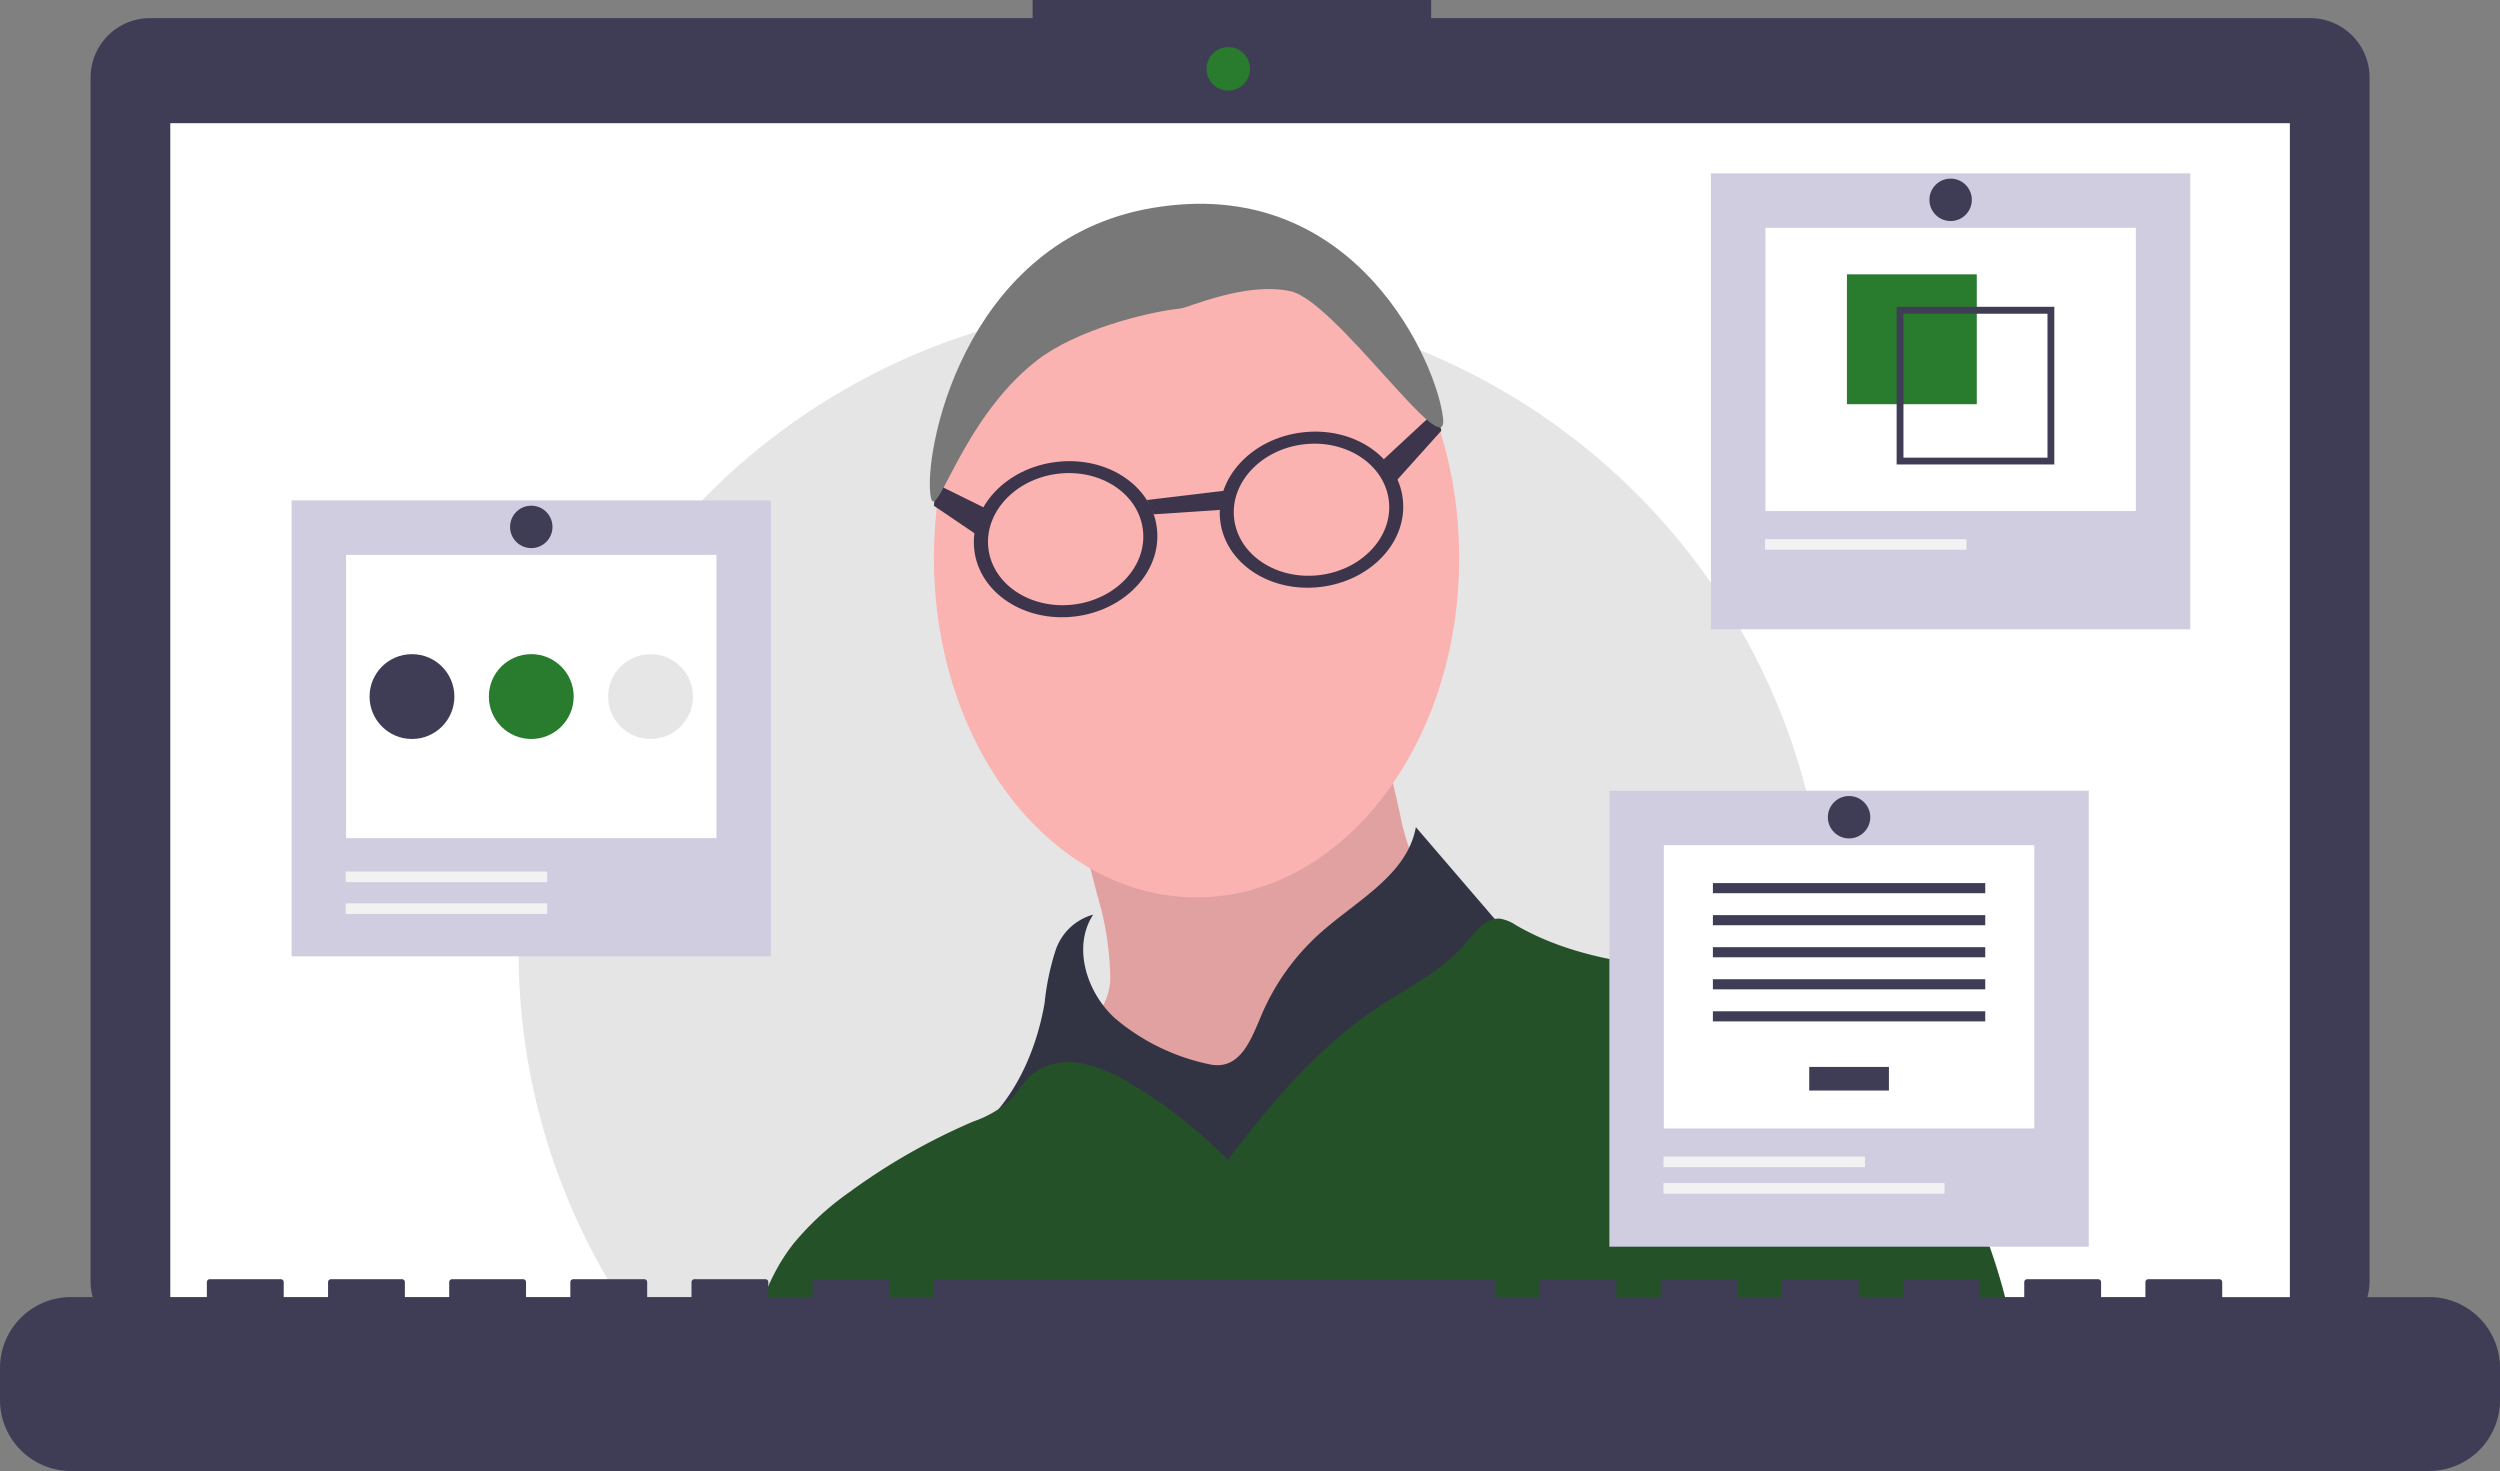 <svg xmlns="http://www.w3.org/2000/svg" xmlns:xlink="http://www.w3.org/1999/xlink" width="303.903" height="178.819" viewBox="0 0 303.903 178.819"><rect x="0" y="0" width="303.903" height="178.819" fill="#808080" stroke="none"/><defs><style>.a,.c{fill:#fff;}.a{stroke:#707070;}.b{fill:#3f3d56;}.d{clip-path:url(#a);}.e{fill:#e5e5e5;}.f{fill:#323444;}.g{fill:#fbb3b2;}.h{fill:#105014;}.i{fill:#3c354c;}.j{opacity:0.1;}.k{fill:#255128;}.l{fill:#787878;}.m{fill:#297b2e;}.n{fill:#d0cde1;}.o{fill:#f2f2f2;}.p{fill:#e6e6e6;}</style><clipPath id="a"><rect class="a" width="257" height="142" transform="translate(-0.058 0.363)"/></clipPath></defs><g transform="translate(-41.763 0)"><path class="b" d="M540.976,234.492H434.13v-2.2H385.682v2.2H278.395a7.227,7.227,0,0,0-7.227,7.227V388.025a7.227,7.227,0,0,0,7.227,7.227H540.976a7.227,7.227,0,0,0,7.228-7.228V241.719a7.227,7.227,0,0,0-7.228-7.228Z" transform="translate(-218.393 -232.29)"/><rect class="c" width="257.657" height="145.345" transform="translate(62.464 14.975)"/><g class="d" transform="translate(57.86 16.336)"><ellipse class="e" cx="79.5" cy="79" rx="79.5" ry="79" transform="translate(46.942 20.363)"/><g transform="translate(70.787 5.492)"><g transform="translate(0 4.798)"><path class="f" d="M784.22,775.135c-2.952,1.851-6.326,2.894-9.372,4.522s-6.01,4.077-6.877,7.451a4.686,4.686,0,0,0,.152,3.187,6.187,6.187,0,0,0,3.281,2.6,49.782,49.782,0,0,0,39.377.445,51.782,51.782,0,0,1,6.8-2.695,44.15,44.15,0,0,1,8.705-.891,66.978,66.978,0,0,0,9.149-1.171,8.048,8.048,0,0,0,4.148-1.722,7.7,7.7,0,0,0,1.863-4.475,36.846,36.846,0,0,0-5.858-26.1,8.819,8.819,0,0,0-2.554-2.706,9.851,9.851,0,0,0-4.065-1.09c-5.858-.715-12-2.027-17.913-2.167-4.241-.094-6.374,1.922-9.372,4.839C795.479,761.357,791.859,770.366,784.22,775.135Z" transform="translate(-767.762 -221.487)"/><path class="f" d="M855.6,774.35c0,5.741.691,11.821,4.17,16.4a21.67,21.67,0,0,0,5.694,4.979c7.358,4.686,17.105,6.409,24.861,2.437a7.38,7.38,0,0,0,3.092-2.6c1.172-2.039.551-4.581-.105-6.83l-11.224-38.9c-7.252,1.113-17.913,1.9-24.357,5.577C853.059,758.076,855.6,769.218,855.6,774.35Z" transform="translate(-752.809 -221.569)"/><path class="g" d="M777.03,567.878c-.68,2.144-3.14,3.14-4.487,4.944-1.582,2.12-1.418,5.061-.844,7.639a20.2,20.2,0,0,0,5.143,10.134,12.149,12.149,0,0,0,10.544,3.585c3.773-.714,7.03-4.054,7.158-7.885a14.912,14.912,0,0,0-1.1-5.073l-7.99-23.1a.874.874,0,0,0-1.441-.633c-1.886.89-5.67,1.828-6.772,3.784S777.827,565.758,777.03,567.878Z" transform="translate(-767.156 -254.603)"/><path class="f" d="M773,568.142c2.917-.457,5.471-2.168,8.2-3.292s6.151-1.558,8.447.316c.656.539,1.289,1.277,2.144,1.266a83.866,83.866,0,0,0-5.249-16.683,1.3,1.3,0,0,0-.457-.645,1.327,1.327,0,0,0-1,0l-7.885,2.062c-2.917.762-3.257.528-3.035,3.4C774.23,555.841,774.886,568.142,773,568.142Z" transform="translate(-766.863 -256.027)"/><path class="h" d="M772.95,423.008c-1.172,1.8-1.172,4.054-1.172,6.174,0,10.368.106,20.8,1.64,31.059.363,2.461.82,4.921,1.055,7.4a85.536,85.536,0,0,1,.164,10.392l-1.172,45.106c-.141,5.518-.422,11.447-3.831,15.782a7.546,7.546,0,0,0-1.371,5c.891,11.317,2.765,22.541,4.628,33.73a20.843,20.843,0,0,1,18.91.9,208.156,208.156,0,0,0,9.712-57.408c.27-9.595-.14-19.249,1.336-28.727,2.472-15.957,1.464-32.324-.352-48.374-.574-5.085-1.793-10.322-5.049-14.258a21.62,21.62,0,0,0-11.716-6.748C781.4,421.906,777.519,423.078,772.95,423.008Z" transform="translate(-767.68 -277.725)"/><path class="i" d="M785.041,536.9a206.909,206.909,0,0,0,12.325,119.782,32.487,32.487,0,0,1,2.859,8.857c.644,5.741-2,11.259-3.514,16.812-3.515,12.63-1.489,26.079.761,39q1.406,8.084,2.894,16.156c.972,5.248,1.91,10.954-.527,15.711,2.1,8.74,3.339,17.4,5.436,26.138a4.967,4.967,0,0,1,.2,2.145,6.31,6.31,0,0,1-2.144,2.87,12.817,12.817,0,0,0-3.269,12.266c5.354-3.843,12.817-2.5,18.932,0s12.138,5.858,18.746,5.858c-.96-7.756-1.886-15.9.973-23.174,1.663-4.218,4.592-8.2,4.51-12.712-.082-4.042-2.554-7.65-3.152-11.645a29.5,29.5,0,0,1,.281-7.451c1.57-14.34-.21-28.821-1.991-43.138a25.809,25.809,0,0,0-1.968-8.2c-.832-1.687-2.074-3.3-2.051-5.19,0-2.191,1.769-3.972,2.425-6.057,1.172-3.843-.984-9.068,2.261-11.447,8.553-6.279,5.272-21.275,5.085-31.878q-.223-13.719-1.172-27.415a116.779,116.779,0,0,1,6.467,47.262c-.375,5.249-1.066,10.767.984,15.617,1.57,3.726,4.686,6.8,5.53,10.743.527,2.437.152,4.956.27,7.439s.96,5.19,3.1,6.444c.164,11.294,1.172,23.373,1.348,34.667a85.505,85.505,0,0,0,1.406,17.222,21.887,21.887,0,0,1,.867,5.553,23.176,23.176,0,0,1-1.851,6.831,39.167,39.167,0,0,0,5.858,36.143c2.765-4.909,8.529-7.51,14.152-7.92s11.177,1.008,16.625,2.437a32.557,32.557,0,0,1,3.889-19.8,16.212,16.212,0,0,0,2.051-4.405c.632-2.976-.844-5.94-1.64-8.881-1.3-4.686-.844-9.736-.539-14.632a231.546,231.546,0,0,0-2.167-49.113,41.559,41.559,0,0,0-2.238-9.373c-.422-1.078-.937-2.109-1.289-3.2a25.235,25.235,0,0,1-.937-6l-1.348-18.745c-.949-13.134,3.362-26.1,6.374-38.92,1.347-5.741,2.812-11.47,3.713-17.3,1.23-7.944,1.429-16.062,3.234-23.9,1.617-7.03,4.534-13.883,5.144-21.089.937-11.165-3.7-21.956-8.2-32.2-1.874-4.217-8.962-3.8-13.52-4.546-32.324-5.308-66.37-5.342-96.854,6.62A24.1,24.1,0,0,0,785.041,536.9Z" transform="translate(-765.454 -260.812)"/><path class="g" d="M805.068,358.516l3.585,13.942a37.223,37.223,0,0,1,1.605,9.853,7.279,7.279,0,0,1-.785,3.515,8.388,8.388,0,0,1-2.226,2.273c-2.449,1.863-4.148,6.21-6.948,7.5,1.441,2.507,3.433.879,6.034,2.132,4.58,2.226,8.775,5.425,13.742,6.526,4.687,1.031,9.607.059,14.259-1.172,6.6-1.793,13.156-4.265,18.464-8.588s8.33-8.143,8.306-14.973c-5.858.691-11.071-5.225-13.66-10.544a28.666,28.666,0,0,1-1.969-6.315l-3.14-13.813c-3.42.75-6.209,3.2-9.478,4.475s-7.135,1.394-10.767,1.558a115.977,115.977,0,0,0-19.167,2.484c-.867.176-1.956.727-1.745,1.57" transform="translate(-762.179 -290.37)"/><path class="j" d="M805.068,358.516l3.585,13.942a37.223,37.223,0,0,1,1.605,9.853,7.279,7.279,0,0,1-.785,3.515,8.388,8.388,0,0,1-2.226,2.273c-2.449,1.863-4.148,6.21-6.948,7.5,1.441,2.507,3.433.879,6.034,2.132,4.58,2.226,8.775,5.425,13.742,6.526,4.687,1.031,9.607.059,14.259-1.172,6.6-1.793,13.156-4.265,18.464-8.588s8.33-8.143,8.306-14.973c-5.858.691-11.071-5.225-13.66-10.544a28.666,28.666,0,0,1-1.969-6.315l-3.14-13.813c-3.42.75-6.209,3.2-9.478,4.475s-7.135,1.394-10.767,1.558a115.977,115.977,0,0,0-19.167,2.484c-.867.176-1.956.727-1.745,1.57" transform="translate(-762.179 -290.37)"/><ellipse class="g" cx="31.925" cy="41.227" rx="31.925" ry="41.227" transform="translate(26.646 0)"/><path class="f" d="M830.076,384.056a28.118,28.118,0,0,1,7.03-9.373c4.37-3.831,10.345-6.936,11.376-12.653l9.466,11.025a5.093,5.093,0,0,1,1.172,1.8,4.548,4.548,0,0,1-.891,3.644c-2.343,3.737-6.034,6.408-9.525,9.115a289.363,289.363,0,0,0-22.951,20.245,2.344,2.344,0,0,1-1.23.75,2.217,2.217,0,0,1-1.277-.363,53.3,53.3,0,0,1-16.367-13.309c-.34-.41-.762-.879-1.312-.843a1.688,1.688,0,0,0-.879.457c-3.152,2.577-6.6,5.659-10.638,5.26,5.237-3.761,8.2-10.04,9.3-16.4A31,31,0,0,1,804.688,377a6.69,6.69,0,0,1,4.57-4.335c-2.554,3.9-.809,9.431,2.624,12.582a25.871,25.871,0,0,0,11.622,5.635C827.487,391.636,828.658,387.125,830.076,384.056Z" transform="translate(-763.251 -288.108)"/><path class="f" d="M792.486,540.623c4.417,1.09,8.6,2.941,12.887,4.311a61.583,61.583,0,0,0,24.193,2.542,13.066,13.066,0,0,0,7.03-2.237c.55-.445,1.054-.973,1.64-1.383a11.466,11.466,0,0,1,3.152-1.3c10.744-3.363,19.741-10.615,28.469-17.714.281-.234.6-.527.574-.9a1.171,1.171,0,0,0-.351-.668L865.487,518c-12.044,2.05-24.381,1.277-36.6.972a53.111,53.111,0,0,0-7.521.2c-2.414.281-4.792.89-7.17,1.405-9.033,1.968-18.265,2.719-27.415,4.007a4.237,4.237,0,0,0-1.817.563,4.087,4.087,0,0,0-.972,1.077l-3.21,4.511a14.181,14.181,0,0,0-2.695,5.167c-.749,3.514.82,4.686,3.808,4.229A27.807,27.807,0,0,1,792.486,540.623Z" transform="translate(-766.022 -261.347)"/><path class="k" d="M829.612,400.867a57.049,57.049,0,0,0-12.079-9.431,17.113,17.113,0,0,0-5.858-2.343,7.311,7.311,0,0,0-6,1.476c-1.042.926-1.7,2.214-2.706,3.187a13.458,13.458,0,0,1-4.288,2.425,76.069,76.069,0,0,0-15.066,8.588,34.568,34.568,0,0,0-6.831,6.3c-5.307,6.8-6.1,16.039-5.963,24.661.106,6,5.858,10.451,9.818,14.938a110.081,110.081,0,0,1,10.052,14.059c2.132,3.374,4.359,7.029,4.089,11.048-.223,3.292-2.144,6.385-1.839,9.666.106,1.172.48,2.25.586,3.386.211,2.343-.714,4.687-.949,7.03-.317,3.315.762,6.608.82,9.947a31.659,31.659,0,0,1-.867,6.783c-2.249,10.708-5.073,21.475-4.5,32.406l-6.491,1.172a5.483,5.483,0,0,1-1.253,8.752c10.134,3.386,21.088,1.675,31.831,1.663,8.892,0,17.75,1.172,26.63,1.008s18.043-1.769,25.365-6.8c1.992-1.359,3.819-2.952,5.916-4.136a29.179,29.179,0,0,1,8.963-2.929,88.948,88.948,0,0,1,17.573-1.57c2.883,0,6.022.117,8.319-1.617,2.53-1.921,3.174-5.4,3.514-8.552.34-3.327.55-6.666.609-10.005a43.123,43.123,0,0,0-.41-7.779,51.022,51.022,0,0,0-1.371-5.577l-4.417-15.559c-1.827-6.42.715-13.461,1.254-20.116.129-1.57.152-3.4-1.055-4.405-.433-.363-1.031-.609-1.171-1.172a2,2,0,0,1,.281-1.57c2.343-4.686,5.858-8.822,9.068-13.051a266.725,266.725,0,0,0,15-23.045,74.15,74.15,0,0,0-19.846-44.379c-2.343-2.542-5.026-4.979-8.307-6.127a24.6,24.6,0,0,0-6.608-1.066c-9.184-.621-18.745-1.171-26.746-5.788a5.086,5.086,0,0,0-1.91-.808c-1.769-.2-3.057,1.546-4.206,2.929-2.952,3.515-7.3,5.53-11.118,8.119C840.32,387.429,834.755,394.083,829.612,400.867Z" transform="translate(-767.239 -286.479)"/><path class="k" d="M910.8,427.236c1.828,5.788,1.652,11.973,2.25,18.007a70,70,0,0,0,1.91,10.79,17.228,17.228,0,0,0,2.226,5.495c1.055,1.546,2.566,2.8,3.234,4.546a10.967,10.967,0,0,1,.48,3.656l.141,8.084a29.076,29.076,0,0,1-1.91,12.582l-5.05,15.36c-2.729,8.318-5.529,16.765-10.45,24.005a6.926,6.926,0,0,1-3.011,2.824,14.631,14.631,0,0,1-3.035.469,7.8,7.8,0,0,0-6.432,7.58,17.773,17.773,0,0,0-4.323-4.417l-10.274-8.2c-3.515-2.859-7.182-5.764-11.447-7.416a31.035,31.035,0,0,0,21.58-26.08,11.71,11.71,0,0,1,1.172-5.131c.855-1.383,2.436-2.437,2.554-4.065.14-2.05-2.179-3.6-2.179-5.647,0-1.359,1.007-2.484,1.453-3.761a9.445,9.445,0,0,0,0-4.815l-1.418-7.873a6.012,6.012,0,0,0-.7-2.249,14.539,14.539,0,0,0-1.758-1.851c-2.436-2.729-1.359-7.029,0-10.392a99.352,99.352,0,0,1,11.974-21.006,71.863,71.863,0,0,0,4.768-6.819c1.241-2.156,1.523-5.143,2.835-7.029C907.076,418.309,909.36,422.679,910.8,427.236Z" transform="translate(-751.059 -279.212)"/><path class="f" d="M865.773,505.537a5.634,5.634,0,0,0-1.336,1.406,11.846,11.846,0,0,1-5.307,3.784c1.171.844,2.237,1.675,3.339,2.531a146.3,146.3,0,0,1,22.26,21.288c.738-2.637,5.155-2.449,6.233-4.968a4.862,4.862,0,0,0,.234-2.249,68.528,68.528,0,0,0-1.687-11.716,13.263,13.263,0,0,0-2.344-5.483c-1.64-1.98-4.194-2.929-6.631-3.749C876.844,505.092,869.522,503.276,865.773,505.537Z" transform="translate(-752.085 -263.67)"/><path class="g" d="M855.074,513.789c-3.514,2.6-6.6,5.858-10.544,7.638-2.789,1.265-5.964,1.816-8.4,3.7,1.324,2.917,4.769,4.428,7.967,4.311a18.931,18.931,0,0,0,8.916-3.269c2.1-1.289,4.557-2.788,6.842-1.886.352,1.781-1.172,3.456-1.172,5.26s1.5,3.117,2.976,4.065c7.03,4.534,16.074,4.159,24.451,3.632a2.2,2.2,0,0,0,1.348-.4,2.121,2.121,0,0,0,.5-1.546c.105-1.852.152-3.691.164-5.542a7.943,7.943,0,0,0-3.4-7.826,95.579,95.579,0,0,0-14.645-10.368C864.927,508.575,859.7,510.344,855.074,513.789Z" transform="translate(-756.031 -262.713)"/><path class="i" d="M829.579,326.136c-6.133.732-10.595,5.525-9.973,10.732s6.091,8.8,12.224,8.053S842.425,339.4,841.8,334.2,835.712,325.4,829.579,326.136Zm2.086,17.349c-5.193.622-9.821-2.431-10.36-6.823s3.26-8.454,8.44-9.075,9.821,2.431,10.36,6.824S836.844,342.863,831.664,343.485Z" transform="translate(-758.162 -300.199)"/><path class="i" d="M807.939,328.736c-6.133.732-10.595,5.525-9.973,10.719s6.091,8.8,12.224,8.067,10.594-5.525,9.973-10.732S814.071,328,807.939,328.736Zm2.086,17.335c-5.193.622-9.821-2.431-10.346-6.81s3.246-8.453,8.439-9.089,9.821,2.431,10.346,6.824S815.2,345.45,810.025,346.071Z" transform="translate(-766.413 -299.208)"/><path class="i" d="M663.119,259.64l5.773,2.846-.569,3.508-5.443-3.688Z" transform="translate(-636.234 -227.446)"/><path class="i" d="M714.558,253.18l-6.388,5.926,1.1,3.094,5.893-6.561Z" transform="translate(-626.836 -229.909)"/><path class="i" d="M687.31,261.369l9.351-1.119-.484,2.321-8.025.538Z" transform="translate(-634.789 -227.214)"/></g><path class="l" d="M31.487.025C55.762-.873,62.919,22.778,62.919,29.2c0,5.985-11.486-15.546-16.8-17.3s-12.471.683-13.563.683c-4.158,0-12.923,1.294-17.962,4.436C4.427,23.285,0,36.492,0,31.733,0,25.311,8.185.769,31.487.025Z" transform="matrix(0.995, -0.105, 0.105, 0.995, 22.867, 6.577)"/></g></g><circle class="m" cx="2.643" cy="2.643" r="2.643" transform="translate(188.429 5.726)"/><path class="b" d="M539.637,613.117H514.491V611.3a.359.359,0,0,0-.359-.359h-8.621a.359.359,0,0,0-.359.359v1.812h-5.388V611.3a.359.359,0,0,0-.359-.359h-8.621a.359.359,0,0,0-.359.359v1.812h-5.388V611.3a.359.359,0,0,0-.359-.359h-8.622a.359.359,0,0,0-.359.359v1.812h-5.388V611.3a.359.359,0,0,0-.359-.359h-8.622a.359.359,0,0,0-.359.359v1.812h-5.388V611.3a.359.359,0,0,0-.359-.359H446.6a.359.359,0,0,0-.359.359v1.812h-5.388V611.3a.359.359,0,0,0-.359-.359H431.87a.359.359,0,0,0-.359.359v1.812h-5.388V611.3a.359.359,0,0,0-.359-.359H358.229a.359.359,0,0,0-.359.359v1.812h-5.388V611.3a.359.359,0,0,0-.359-.359H343.5a.359.359,0,0,0-.359.359v1.812h-5.388V611.3a.359.359,0,0,0-.359-.359h-8.621a.359.359,0,0,0-.359.359v1.812h-5.388V611.3a.359.359,0,0,0-.359-.359h-8.622a.359.359,0,0,0-.359.359v1.812H308.3V611.3a.359.359,0,0,0-.359-.359h-8.622a.359.359,0,0,0-.359.359v1.812h-5.388V611.3a.359.359,0,0,0-.359-.359h-8.621a.359.359,0,0,0-.359.359v1.812h-5.389V611.3a.359.359,0,0,0-.359-.359H269.86a.359.359,0,0,0-.359.359v1.812H252.977a8.621,8.621,0,0,0-8.621,8.621v3.9a8.621,8.621,0,0,0,8.621,8.621h286.66a8.621,8.621,0,0,0,8.621-8.621v-3.9a8.621,8.621,0,0,0-8.621-8.621Z" transform="translate(-202.592 -455.44)"/><rect class="n" width="58.27" height="55.428" transform="translate(77.21 60.829)"/><rect class="c" width="45.027" height="34.432" transform="translate(83.831 67.45)"/><rect class="o" width="24.492" height="1.289" transform="translate(83.787 105.945)"/><rect class="o" width="24.492" height="1.289" transform="translate(83.787 109.812)"/><circle class="b" cx="5.156" cy="5.156" r="5.156" transform="translate(86.687 79.52)"/><circle class="m" cx="5.156" cy="5.156" r="5.156" transform="translate(101.189 79.52)"/><circle class="p" cx="5.156" cy="5.156" r="5.156" transform="translate(115.69 79.52)"/><circle class="b" cx="2.578" cy="2.578" r="2.578" transform="translate(103.767 61.473)"/><rect class="n" width="58.27" height="55.428" transform="translate(249.748 21.069)"/><rect class="c" width="45.027" height="34.432" transform="translate(256.37 27.691)"/><rect class="m" width="15.785" height="15.785" transform="translate(266.278 33.349)"/><path class="b" d="M406.284,546.262V565.43h19.168V546.262ZM424.621,564.6H407.115v-17.5H424.62Z" transform="translate(-133.964 -508.966)"/><rect class="o" width="24.492" height="1.289" transform="translate(256.325 65.541)"/><circle class="b" cx="2.578" cy="2.578" r="2.578" transform="translate(276.305 21.714)"/><rect class="n" width="58.27" height="55.428" transform="translate(237.403 96.121)"/><rect class="c" width="45.027" height="34.432" transform="translate(244.024 102.742)"/><rect class="b" width="9.687" height="2.871" transform="translate(261.694 129.697)"/><rect class="b" width="33.108" height="1.23" transform="translate(249.984 107.349)"/><rect class="b" width="33.108" height="1.23" transform="translate(249.984 111.244)"/><rect class="b" width="33.108" height="1.23" transform="translate(249.984 115.14)"/><rect class="b" width="33.108" height="1.23" transform="translate(249.984 119.036)"/><rect class="b" width="33.108" height="1.23" transform="translate(249.984 122.932)"/><rect class="o" width="24.492" height="1.289" transform="translate(243.979 140.592)"/><rect class="o" width="34.159" height="1.289" transform="translate(243.979 143.815)"/><circle class="b" cx="2.578" cy="2.578" r="2.578" transform="translate(263.959 96.765)"/></g></svg>